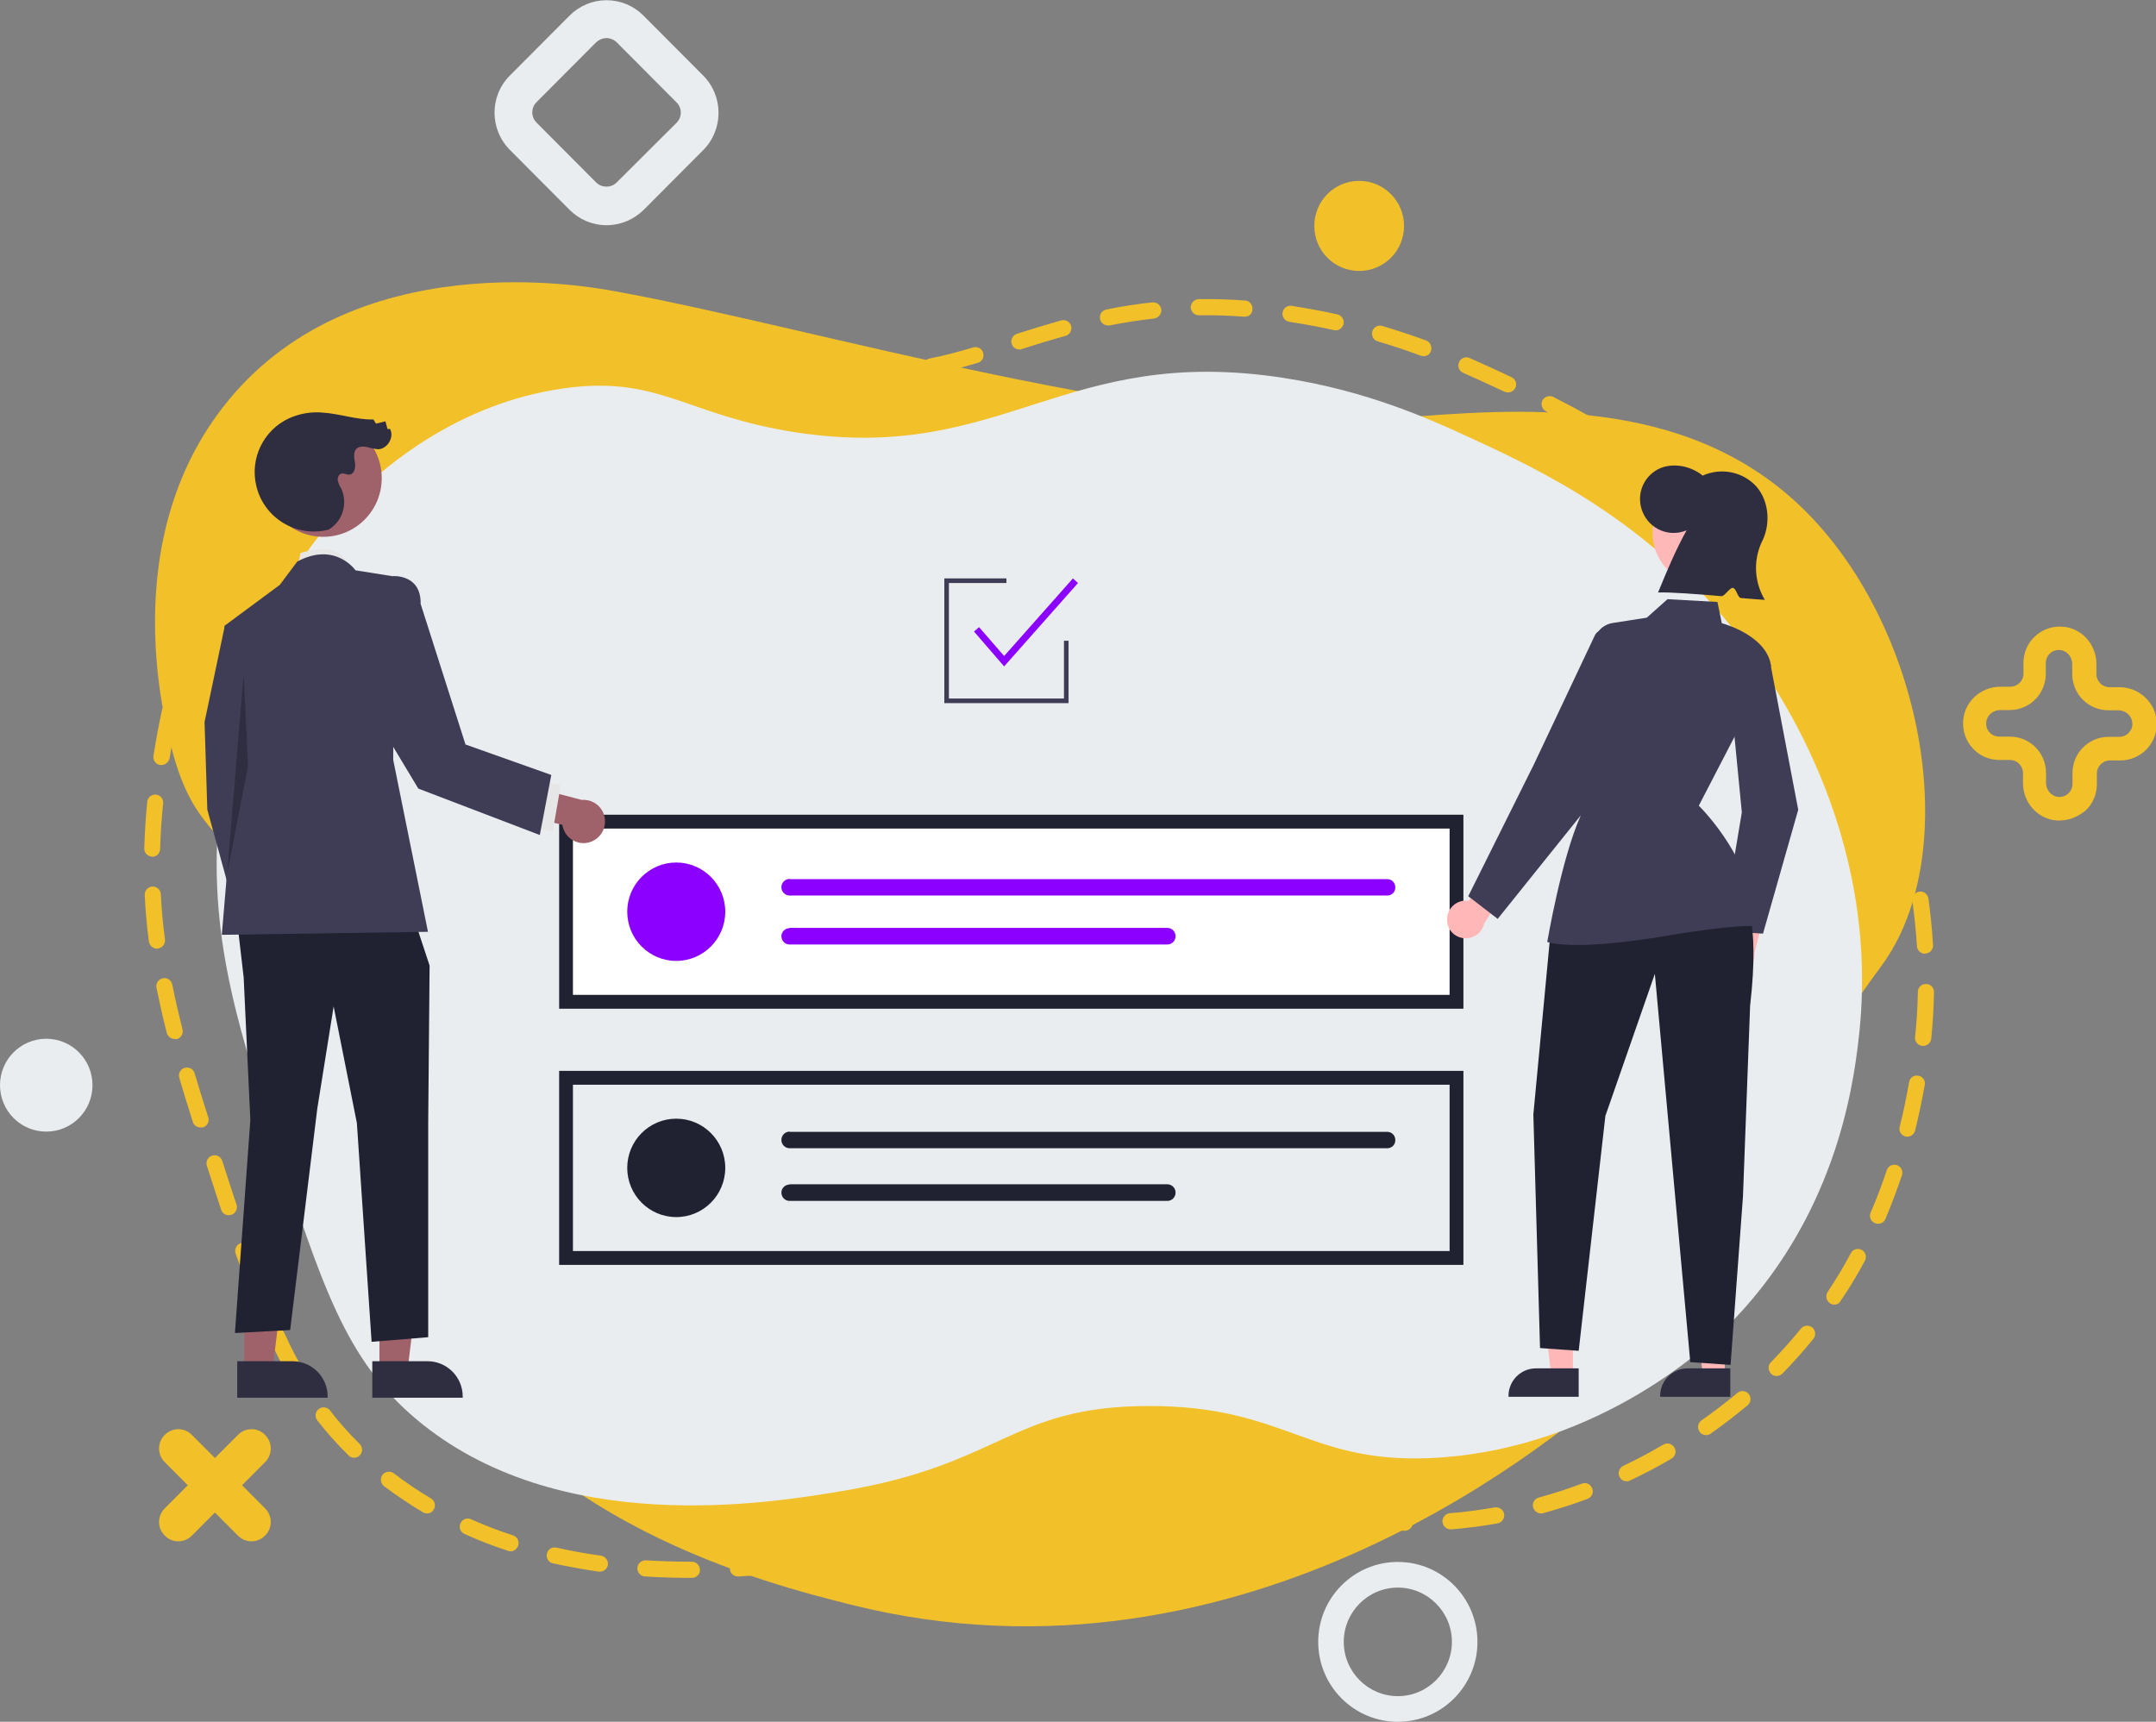 <svg width="308" height="246" viewBox="0 0 308 246" fill="none" xmlns="http://www.w3.org/2000/svg">
<rect x="0" y="0" width="308" height="246" fill="#808080" stroke="none"/>
<g clip-path="url(#clip0)">
<path d="M39.544 129.501C32.509 119.568 28.302 118.743 25.311 109.634C24.357 106.73 15.712 79.041 31.819 58.216C50.062 34.62 83.919 40.89 87.864 41.616C115.936 46.665 167.51 62.342 199.066 59.767C217.112 58.315 240.45 56.434 257.116 72.242C274.768 89.007 280.783 121.812 268.719 138.082C250.147 163.197 242.324 187.619 232.035 196.925C223.489 204.648 178.193 243.459 121.556 229.268C109.854 226.331 74.518 217.486 60.515 188.741C51.41 170.061 56.308 153.197 39.544 129.501Z" fill="#F2C029"/>
<path d="M98.876 225.439H98.777C96.542 225.439 94.306 225.373 92.137 225.241C91.513 225.208 91.019 224.647 91.052 224.02C91.085 223.393 91.644 222.898 92.269 222.931C94.372 223.063 96.542 223.129 98.744 223.129H98.843C99.467 223.129 99.993 223.657 99.993 224.284C100.026 224.911 99.5 225.439 98.876 225.439ZM105.417 225.241C104.825 225.241 104.299 224.779 104.266 224.152C104.234 223.525 104.727 222.964 105.351 222.931C107.455 222.799 109.624 222.634 111.827 222.37C112.451 222.304 113.043 222.766 113.109 223.393C113.174 224.02 112.714 224.614 112.09 224.68C109.854 224.944 107.652 225.109 105.483 225.241C105.483 225.241 105.45 225.241 105.417 225.241ZM85.694 224.548C85.629 224.548 85.596 224.548 85.53 224.548C83.295 224.218 81.092 223.822 78.989 223.36C78.364 223.228 77.97 222.601 78.134 221.974C78.266 221.347 78.89 220.951 79.515 221.116C81.553 221.578 83.689 221.974 85.859 222.271C86.483 222.37 86.911 222.931 86.845 223.591C86.746 224.152 86.253 224.548 85.694 224.548ZM118.467 223.789C117.908 223.789 117.415 223.393 117.316 222.799C117.218 222.172 117.645 221.578 118.269 221.479C119.518 221.281 120.636 221.116 121.556 220.951C122.608 220.786 123.66 220.588 124.679 220.39C125.304 220.258 125.895 220.687 126.027 221.314C126.158 221.941 125.731 222.535 125.107 222.667C124.055 222.865 123.003 223.063 121.918 223.261C120.965 223.426 119.847 223.591 118.598 223.789C118.565 223.789 118.499 223.789 118.467 223.789ZM72.94 221.644C72.809 221.644 72.71 221.611 72.579 221.578C70.442 220.885 68.338 220.06 66.366 219.169C65.775 218.905 65.512 218.212 65.775 217.651C66.038 217.057 66.728 216.793 67.287 217.057C69.193 217.915 71.231 218.707 73.302 219.367C73.894 219.565 74.222 220.225 74.025 220.819C73.861 221.314 73.433 221.644 72.94 221.644ZM131.286 221.182C130.793 221.182 130.333 220.852 130.169 220.324C130.004 219.697 130.366 219.07 130.958 218.905C133.061 218.311 135.099 217.684 137.104 216.925C137.696 216.694 138.353 217.024 138.584 217.618C138.814 218.212 138.485 218.872 137.893 219.103C135.822 219.862 133.752 220.522 131.549 221.149C131.516 221.182 131.418 221.182 131.286 221.182ZM200.677 218.707C198.343 218.641 196.173 218.443 193.971 218.113C193.346 218.014 192.919 217.42 193.018 216.793C193.116 216.166 193.708 215.737 194.333 215.836C196.403 216.166 198.507 216.331 200.71 216.397C201.334 216.397 201.86 216.958 201.827 217.585C201.827 218.212 201.301 218.707 200.677 218.707ZM207.218 218.509C206.626 218.509 206.133 218.047 206.067 217.453C206.002 216.826 206.495 216.265 207.119 216.199C209.256 216.034 211.393 215.737 213.529 215.374C214.154 215.275 214.745 215.671 214.877 216.298C214.975 216.925 214.581 217.519 213.956 217.651C211.787 218.047 209.552 218.311 207.349 218.509C207.284 218.509 207.251 218.509 207.218 218.509ZM187.758 216.694C187.66 216.694 187.528 216.694 187.43 216.661C185.26 216.034 183.288 215.308 181.381 214.648L181.151 214.549C180.56 214.318 180.231 213.658 180.461 213.064C180.691 212.469 181.349 212.139 181.94 212.37L182.17 212.469C184.044 213.13 185.951 213.823 188.087 214.45C188.712 214.615 189.04 215.275 188.876 215.869C188.712 216.364 188.251 216.694 187.758 216.694ZM143.613 216.694C143.185 216.694 142.758 216.43 142.561 216.001C142.298 215.407 142.561 214.747 143.153 214.483C143.942 214.12 144.698 213.79 145.454 213.427C146.768 212.833 147.985 212.271 149.168 211.776C149.76 211.545 150.417 211.809 150.68 212.403C150.91 212.998 150.647 213.658 150.056 213.922C148.905 214.417 147.689 214.978 146.407 215.539C145.651 215.869 144.895 216.232 144.106 216.595C143.942 216.661 143.777 216.694 143.613 216.694ZM61.008 216.232C60.811 216.232 60.614 216.166 60.417 216.067C58.477 214.912 56.636 213.658 54.861 212.338C54.368 211.941 54.27 211.215 54.631 210.72C55.026 210.225 55.749 210.126 56.242 210.489C57.919 211.776 59.726 212.998 61.567 214.087C62.126 214.417 62.29 215.11 61.962 215.671C61.764 216.034 61.403 216.232 61.008 216.232ZM220.136 216.232C219.643 216.232 219.183 215.902 219.019 215.374C218.854 214.747 219.216 214.12 219.84 213.955C221.911 213.394 223.949 212.734 225.987 211.974C226.579 211.743 227.236 212.04 227.466 212.668C227.696 213.262 227.401 213.922 226.776 214.153C224.705 214.945 222.569 215.605 220.432 216.199C220.333 216.232 220.235 216.232 220.136 216.232ZM175.333 212.569C175.235 212.569 175.136 212.569 175.037 212.536C172.966 211.974 170.961 211.644 168.759 211.446C168.134 211.38 167.674 210.819 167.707 210.192C167.773 209.565 168.332 209.103 168.956 209.136C171.257 209.334 173.427 209.73 175.596 210.291C176.221 210.456 176.582 211.083 176.418 211.71C176.286 212.238 175.826 212.569 175.333 212.569ZM155.808 212.007C155.282 212.007 154.789 211.644 154.69 211.083C154.559 210.456 154.953 209.862 155.578 209.73C157.616 209.301 159.785 209.07 162.283 208.971C162.941 208.938 163.434 209.466 163.467 210.093C163.5 210.72 162.974 211.248 162.349 211.281C159.982 211.347 157.945 211.578 156.038 211.974C155.972 211.974 155.907 212.007 155.808 212.007ZM232.397 211.644C231.97 211.644 231.542 211.413 231.345 210.984C231.082 210.423 231.312 209.73 231.904 209.433C233.843 208.509 235.75 207.486 237.624 206.397C238.182 206.067 238.873 206.265 239.201 206.826C239.53 207.387 239.333 208.08 238.774 208.41C236.867 209.532 234.862 210.588 232.89 211.512C232.726 211.611 232.561 211.644 232.397 211.644ZM50.588 208.278C50.292 208.278 49.997 208.179 49.799 207.948C48.189 206.364 46.709 204.714 45.329 202.932C44.934 202.437 45.033 201.711 45.526 201.315C46.019 200.919 46.742 201.018 47.137 201.513C48.452 203.229 49.832 204.78 51.377 206.298C51.837 206.76 51.837 207.486 51.41 207.915C51.18 208.179 50.884 208.278 50.588 208.278ZM243.737 205.044C243.376 205.044 243.014 204.879 242.784 204.549C242.423 204.021 242.554 203.295 243.08 202.932C244.855 201.678 246.597 200.358 248.208 199.005C248.701 198.608 249.424 198.674 249.819 199.17C250.213 199.665 250.147 200.391 249.654 200.787C247.978 202.173 246.203 203.559 244.362 204.846C244.198 204.978 243.968 205.044 243.737 205.044ZM42.601 197.915C42.206 197.915 41.812 197.717 41.614 197.354C40.563 195.539 39.544 193.592 38.557 191.414C38.295 190.82 38.557 190.16 39.116 189.896C39.708 189.632 40.365 189.896 40.628 190.457C41.582 192.569 42.568 194.45 43.587 196.199C43.916 196.76 43.718 197.453 43.192 197.783C42.995 197.882 42.798 197.915 42.601 197.915ZM253.796 196.595C253.5 196.595 253.204 196.496 253.007 196.265C252.547 195.803 252.547 195.077 252.974 194.648C254.486 193.097 255.933 191.48 257.28 189.83C257.675 189.335 258.398 189.269 258.891 189.665C259.384 190.061 259.45 190.787 259.055 191.282C257.675 192.998 256.163 194.681 254.618 196.265C254.388 196.496 254.092 196.595 253.796 196.595ZM262.047 186.398C261.816 186.398 261.619 186.332 261.422 186.2C260.896 185.837 260.765 185.143 261.093 184.582C262.277 182.8 263.394 180.952 264.413 179.038C264.709 178.477 265.399 178.279 265.958 178.576C266.517 178.873 266.714 179.566 266.418 180.127C265.367 182.074 264.216 184.021 262.967 185.837C262.77 186.233 262.408 186.398 262.047 186.398ZM37.013 186.035C36.552 186.035 36.125 185.771 35.928 185.309C35.205 183.46 34.481 181.414 33.66 179.104C33.462 178.51 33.758 177.85 34.383 177.619C34.975 177.421 35.632 177.718 35.862 178.345C36.651 180.655 37.407 182.635 38.097 184.483C38.327 185.077 38.032 185.738 37.44 185.969C37.308 186.002 37.177 186.035 37.013 186.035ZM268.292 174.847C268.128 174.847 267.996 174.814 267.832 174.748C267.24 174.484 266.977 173.824 267.24 173.23C268.095 171.283 268.851 169.236 269.541 167.19C269.738 166.596 270.396 166.266 270.987 166.464C271.579 166.662 271.908 167.322 271.711 167.916C270.987 170.028 270.199 172.141 269.344 174.154C269.18 174.583 268.752 174.847 268.292 174.847ZM32.674 173.626C32.181 173.626 31.753 173.329 31.589 172.834C30.931 170.853 30.274 168.741 29.551 166.563C29.354 165.969 29.682 165.309 30.307 165.111C30.899 164.913 31.556 165.243 31.753 165.87C32.444 168.048 33.134 170.127 33.791 172.108C33.989 172.702 33.66 173.362 33.068 173.56C32.904 173.593 32.805 173.626 32.674 173.626ZM272.499 162.405C272.401 162.405 272.302 162.405 272.204 162.372C271.579 162.207 271.218 161.58 271.382 160.986C271.908 158.94 272.335 156.794 272.73 154.616C272.828 153.989 273.42 153.56 274.044 153.692C274.669 153.791 275.096 154.385 274.965 155.012C274.57 157.223 274.11 159.402 273.584 161.547C273.453 162.042 272.993 162.405 272.499 162.405ZM28.631 161.085C28.137 161.085 27.677 160.755 27.546 160.293C26.757 157.851 26.165 155.837 25.606 153.989C25.442 153.362 25.771 152.735 26.395 152.57C27.02 152.405 27.644 152.735 27.809 153.362C28.368 155.21 28.959 157.19 29.748 159.633C29.945 160.227 29.617 160.887 28.992 161.085C28.861 161.085 28.729 161.085 28.631 161.085ZM274.735 149.435C274.702 149.435 274.669 149.435 274.603 149.435C273.979 149.369 273.518 148.808 273.584 148.181C273.814 146.036 273.946 143.857 273.979 141.712C273.979 141.085 274.505 140.557 275.162 140.59C275.787 140.59 276.313 141.118 276.28 141.778C276.247 143.99 276.115 146.234 275.885 148.445C275.819 148.973 275.326 149.435 274.735 149.435ZM24.949 148.445C24.423 148.445 23.963 148.082 23.831 147.587C23.24 145.31 22.779 143.197 22.352 141.118C22.221 140.491 22.648 139.897 23.273 139.765C23.897 139.633 24.489 140.062 24.62 140.689C25.015 142.735 25.508 144.815 26.067 147.059C26.231 147.686 25.837 148.313 25.245 148.478C25.146 148.445 25.048 148.445 24.949 148.445ZM274.998 136.267C274.406 136.267 273.88 135.805 273.847 135.178C273.716 133.033 273.486 130.855 273.19 128.709C273.091 128.082 273.551 127.488 274.176 127.389C274.8 127.29 275.392 127.752 275.491 128.379C275.787 130.591 276.017 132.802 276.148 135.013C276.181 135.64 275.721 136.201 275.063 136.234C275.031 136.267 274.998 136.267 274.998 136.267ZM22.418 135.541C21.859 135.541 21.366 135.112 21.267 134.518C20.972 132.307 20.774 130.062 20.676 127.884C20.643 127.257 21.136 126.696 21.761 126.663C22.385 126.63 22.944 127.125 22.977 127.752C23.075 129.864 23.273 132.043 23.568 134.221C23.634 134.848 23.207 135.442 22.582 135.508C22.517 135.541 22.484 135.541 22.418 135.541ZM273.157 123.264C272.631 123.264 272.138 122.901 272.039 122.373C271.579 120.294 271.02 118.149 270.396 116.102C270.199 115.475 270.56 114.848 271.152 114.65C271.743 114.452 272.401 114.815 272.598 115.409C273.256 117.555 273.814 119.7 274.275 121.845C274.406 122.472 274.012 123.099 273.387 123.231C273.321 123.264 273.223 123.264 273.157 123.264ZM21.761 122.406C21.761 122.406 21.728 122.406 21.761 122.406C21.103 122.373 20.577 121.845 20.61 121.218C20.676 119.04 20.807 116.796 21.037 114.551C21.103 113.924 21.662 113.462 22.286 113.528C22.911 113.594 23.371 114.155 23.305 114.782C23.075 116.961 22.944 119.139 22.878 121.251C22.878 121.911 22.385 122.406 21.761 122.406ZM269.344 110.657C268.884 110.657 268.456 110.36 268.259 109.931C267.503 107.918 266.648 105.905 265.728 103.958C265.465 103.397 265.695 102.703 266.287 102.406C266.846 102.142 267.536 102.373 267.832 102.968C268.785 104.981 269.64 107.027 270.429 109.106C270.659 109.7 270.363 110.36 269.771 110.591C269.64 110.657 269.508 110.657 269.344 110.657ZM23.043 109.304C22.977 109.304 22.911 109.304 22.878 109.304C22.254 109.205 21.826 108.611 21.925 107.984C22.286 105.674 22.681 103.562 23.141 101.449C23.273 100.822 23.897 100.426 24.522 100.558C25.146 100.69 25.541 101.317 25.409 101.944C24.949 104.024 24.587 106.103 24.226 108.347C24.094 108.908 23.601 109.304 23.043 109.304ZM263.789 98.743C263.394 98.743 263 98.545 262.77 98.149C261.718 96.268 260.6 94.387 259.417 92.572C259.055 92.044 259.22 91.318 259.746 90.988C260.272 90.625 260.995 90.79 261.323 91.318C262.54 93.166 263.69 95.113 264.742 97.027C265.038 97.588 264.841 98.281 264.315 98.611C264.183 98.71 263.986 98.743 263.789 98.743ZM25.869 96.466C25.771 96.466 25.639 96.466 25.541 96.433C24.916 96.235 24.587 95.608 24.785 94.981C25.442 92.836 26.165 90.691 26.954 88.677C27.184 88.083 27.842 87.786 28.433 88.017C29.025 88.248 29.321 88.909 29.091 89.502C28.335 91.483 27.611 93.562 26.987 95.641C26.823 96.136 26.362 96.466 25.869 96.466ZM256.623 87.72C256.261 87.72 255.933 87.555 255.702 87.258C255.44 86.928 255.209 86.598 254.946 86.268C253.895 84.882 252.777 83.529 251.626 82.209C251.199 81.714 251.265 80.988 251.725 80.592C252.218 80.163 252.941 80.229 253.336 80.691C254.519 82.044 255.637 83.463 256.721 84.882C256.984 85.212 257.247 85.542 257.477 85.905C257.872 86.4 257.74 87.126 257.247 87.522C257.116 87.654 256.886 87.72 256.623 87.72ZM30.636 84.222C30.471 84.222 30.274 84.189 30.143 84.09C29.584 83.793 29.354 83.1 29.617 82.539C30.603 80.526 31.688 78.546 32.838 76.698C33.167 76.169 33.89 75.972 34.416 76.335C34.942 76.665 35.139 77.391 34.777 77.919C33.66 79.734 32.608 81.648 31.655 83.595C31.457 83.991 31.063 84.222 30.636 84.222ZM248.044 77.787C247.748 77.787 247.452 77.688 247.222 77.457C245.71 75.939 244.099 74.453 242.456 73.034C241.962 72.605 241.93 71.879 242.324 71.417C242.751 70.922 243.475 70.889 243.935 71.285C245.611 72.737 247.255 74.255 248.8 75.806C249.26 76.269 249.26 76.995 248.8 77.424C248.635 77.688 248.339 77.787 248.044 77.787ZM37.506 73.034C37.276 73.034 37.013 72.968 36.815 72.803C36.322 72.407 36.224 71.681 36.585 71.186C37.933 69.404 39.379 67.688 40.858 66.071C41.286 65.609 42.009 65.576 42.469 66.005C42.929 66.434 42.962 67.16 42.535 67.622C41.089 69.206 39.708 70.856 38.393 72.572C38.196 72.869 37.867 73.034 37.506 73.034ZM238.117 69.206C237.886 69.206 237.623 69.14 237.426 68.975C235.717 67.688 233.942 66.434 232.101 65.246C231.575 64.883 231.411 64.19 231.772 63.662C232.134 63.134 232.824 62.969 233.35 63.332C235.224 64.553 237.065 65.84 238.807 67.127C239.3 67.523 239.431 68.216 239.037 68.744C238.807 69.041 238.445 69.206 238.117 69.206ZM46.414 63.365C46.085 63.365 45.789 63.233 45.559 62.969C45.132 62.507 45.165 61.748 45.658 61.352C47.334 59.833 49.076 58.414 50.818 57.127C51.311 56.731 52.035 56.863 52.429 57.358C52.824 57.853 52.692 58.579 52.199 58.975C50.523 60.229 48.846 61.615 47.203 63.068C46.94 63.266 46.677 63.365 46.414 63.365ZM227.138 62.011C226.94 62.011 226.743 61.978 226.579 61.846C224.738 60.79 222.864 59.8 220.859 58.777C220.301 58.48 220.07 57.787 220.333 57.226C220.629 56.665 221.32 56.434 221.878 56.698C223.949 57.754 225.856 58.777 227.729 59.833C228.288 60.163 228.485 60.856 228.157 61.417C227.927 61.813 227.532 62.011 227.138 62.011ZM215.436 56.071C215.271 56.071 215.107 56.038 214.943 55.972L213.726 55.411C212.346 54.751 210.768 54.058 209.026 53.266C208.434 53.002 208.171 52.342 208.434 51.748C208.697 51.154 209.355 50.89 209.946 51.154C211.754 51.946 213.299 52.672 214.68 53.299L215.929 53.893C216.52 54.157 216.75 54.85 216.488 55.411C216.29 55.807 215.863 56.071 215.436 56.071ZM56.9 55.543C56.505 55.543 56.143 55.345 55.913 54.982C55.585 54.421 55.749 53.728 56.308 53.398C58.214 52.243 60.219 51.154 62.192 50.23C62.751 49.966 63.441 50.197 63.737 50.791C64 51.385 63.77 52.045 63.178 52.342C61.271 53.233 59.365 54.256 57.491 55.378C57.327 55.477 57.13 55.543 56.9 55.543ZM123.463 54.454C122.28 54.454 121.096 54.421 119.913 54.322C119.288 54.289 118.795 53.728 118.828 53.101C118.861 52.474 119.42 51.979 120.044 52.012C122.214 52.144 124.35 52.177 126.454 52.045C127.079 52.012 127.638 52.474 127.67 53.134C127.703 53.761 127.243 54.322 126.586 54.355C125.567 54.421 124.515 54.454 123.463 54.454ZM113.47 53.497C113.404 53.497 113.339 53.497 113.273 53.464C111.071 53.068 108.967 52.573 106.765 51.913C106.14 51.748 105.811 51.088 105.976 50.494C106.14 49.867 106.797 49.537 107.389 49.702C109.493 50.329 111.531 50.791 113.635 51.187C114.259 51.286 114.686 51.913 114.555 52.54C114.489 53.134 113.996 53.497 113.47 53.497ZM132.996 53.497C132.47 53.497 131.977 53.101 131.878 52.573C131.746 51.946 132.174 51.352 132.798 51.22C134.705 50.857 136.677 50.329 139.044 49.636C139.668 49.471 140.293 49.801 140.457 50.428C140.622 51.055 140.293 51.682 139.668 51.847C137.236 52.573 135.165 53.068 133.226 53.464C133.16 53.497 133.094 53.497 132.996 53.497ZM203.372 50.89C203.241 50.89 203.109 50.857 202.978 50.824C200.94 50.065 198.869 49.372 196.831 48.778C196.206 48.612 195.878 47.953 196.042 47.358C196.206 46.731 196.864 46.401 197.455 46.566C199.526 47.193 201.663 47.886 203.734 48.645C204.325 48.877 204.621 49.537 204.424 50.131C204.292 50.626 203.832 50.89 203.372 50.89ZM68.766 49.966C68.273 49.966 67.846 49.669 67.681 49.174C67.484 48.58 67.813 47.919 68.404 47.721C70.508 46.995 72.677 46.401 74.847 45.939C75.472 45.807 76.096 46.203 76.228 46.83C76.359 47.458 75.965 48.084 75.34 48.217C73.269 48.678 71.165 49.24 69.16 49.933C68.996 49.966 68.897 49.966 68.766 49.966ZM100.848 49.966C100.716 49.966 100.585 49.933 100.486 49.9C98.711 49.273 96.608 48.58 94.306 48.051C93.682 47.919 93.32 47.292 93.452 46.665C93.583 46.038 94.208 45.675 94.832 45.807C97.199 46.368 99.369 47.094 101.209 47.721C101.801 47.919 102.13 48.58 101.933 49.174C101.768 49.636 101.341 49.966 100.848 49.966ZM145.618 49.933C145.125 49.933 144.665 49.603 144.533 49.141C144.336 48.547 144.665 47.886 145.289 47.688C147.13 47.094 149.299 46.434 151.6 45.774C152.225 45.609 152.85 45.972 153.014 46.566C153.178 47.193 152.817 47.821 152.225 47.986C149.957 48.612 147.82 49.273 145.98 49.867C145.848 49.933 145.749 49.933 145.618 49.933ZM81.553 47.193C80.961 47.193 80.468 46.731 80.402 46.137C80.336 45.51 80.797 44.949 81.454 44.883C82.9 44.751 84.248 44.685 85.629 44.685C86.483 44.685 87.338 44.718 88.192 44.751C88.817 44.784 89.31 45.345 89.277 45.972C89.244 46.599 88.686 47.094 88.061 47.061C87.272 46.995 86.45 46.995 85.662 46.995C84.347 46.995 83.065 47.061 81.717 47.193C81.618 47.193 81.585 47.193 81.553 47.193ZM190.815 47.193C190.717 47.193 190.651 47.193 190.552 47.16C188.58 46.731 186.542 46.335 184.537 46.038L184.175 45.972C183.551 45.873 183.124 45.279 183.222 44.652C183.321 44.025 183.913 43.596 184.537 43.695L184.899 43.761C186.937 44.091 189.007 44.454 191.045 44.916C191.67 45.048 192.064 45.675 191.933 46.302C191.802 46.83 191.341 47.193 190.815 47.193ZM158.273 46.5C157.747 46.5 157.254 46.137 157.156 45.576C157.024 44.949 157.419 44.355 158.043 44.223C160.278 43.761 162.448 43.431 164.617 43.2C165.242 43.134 165.834 43.596 165.899 44.223C165.965 44.85 165.505 45.411 164.88 45.51C162.777 45.741 160.673 46.071 158.503 46.5C158.438 46.5 158.339 46.5 158.273 46.5ZM177.831 45.246C177.799 45.246 177.766 45.246 177.733 45.246C175.563 45.081 173.394 45.015 171.29 45.048C170.633 45.048 170.14 44.553 170.107 43.926C170.107 43.299 170.6 42.771 171.224 42.738C173.394 42.705 175.662 42.771 177.864 42.936C178.489 42.969 178.982 43.53 178.916 44.157C178.949 44.784 178.456 45.246 177.831 45.246Z" fill="#F2C029"/>
<path d="M183.354 53.992C195.384 55.84 204.325 59.899 210.374 62.705C219.807 67.061 235.881 74.519 248.635 91.186C252.777 96.631 269.081 118.611 265.498 148.61C264.709 155.375 262.145 174.319 246.433 189.83C244.329 191.909 228.978 206.628 205.739 208.245C186.969 209.532 184.011 200.787 163.927 200.886C144.402 200.952 143.12 209.235 120.307 213.03C109.887 214.78 79.679 219.796 59.431 202.734C49.339 194.219 45.921 183.592 39.051 162.306C33.693 145.706 29.255 131.944 31.589 113.66C32.641 105.443 35.205 85.113 51.772 69.866C55.026 66.863 65.216 57.688 80.369 55.51C94.142 53.53 97.857 59.338 113.733 61.78C143.383 66.269 151.798 49.141 183.354 53.992Z" fill="#EAEDEF"/>
<path d="M199.69 246C193.412 246 188.317 240.885 188.317 234.581C188.317 228.278 193.412 223.162 199.69 223.162C205.969 223.162 211.064 228.278 211.064 234.581C211.064 240.885 205.969 246 199.69 246ZM199.69 226.826C195.417 226.826 191.966 230.324 191.966 234.581C191.966 238.871 195.45 242.337 199.69 242.337C203.964 242.337 207.415 238.838 207.415 234.581C207.415 230.291 203.931 226.826 199.69 226.826Z" fill="#EAEDEF"/>
<path d="M294.227 117.225C294.096 117.225 293.997 117.225 293.866 117.225C291.137 117.06 289.001 114.716 289.001 111.878V110.459C289.001 109.436 288.179 108.578 287.127 108.578H285.615C284.169 108.578 282.788 107.984 281.835 106.928C280.849 105.872 280.356 104.486 280.454 103C280.619 100.261 282.952 98.116 285.779 98.116H287.193C288.212 98.116 289.066 97.291 289.066 96.235V94.717C289.066 93.265 289.658 91.879 290.71 90.922C291.762 89.931 293.175 89.436 294.622 89.535C297.35 89.701 299.486 92.044 299.486 94.882V96.301C299.486 97.324 300.308 98.182 301.36 98.182H302.774C305.568 98.182 307.901 100.327 308.099 103.066C308.197 104.519 307.704 105.905 306.718 106.994C305.732 108.05 304.351 108.644 302.938 108.644H301.426C300.407 108.644 299.552 109.469 299.552 110.525V112.043C299.552 113.495 298.961 114.881 297.909 115.838C296.791 116.729 295.542 117.225 294.227 117.225ZM285.746 101.449C284.695 101.449 283.807 102.241 283.741 103.232C283.708 103.76 283.873 104.288 284.234 104.651C284.596 105.047 285.089 105.245 285.615 105.245H287.127C289.987 105.245 292.288 107.555 292.288 110.426V111.845C292.288 112.901 293.077 113.792 294.063 113.858C294.589 113.891 295.115 113.726 295.476 113.363C295.871 113 296.068 112.505 296.068 111.977V110.459C296.068 107.588 298.369 105.278 301.229 105.278H302.741C303.267 105.278 303.76 105.08 304.121 104.684C304.483 104.288 304.68 103.793 304.614 103.265C304.549 102.274 303.661 101.482 302.609 101.482H301.196C298.336 101.482 296.035 99.172 296.035 96.301V94.882C296.035 93.826 295.246 92.935 294.26 92.869C293.734 92.836 293.208 93.001 292.847 93.364C292.452 93.727 292.255 94.222 292.255 94.75V96.268C292.255 99.139 289.954 101.449 287.094 101.449H285.746Z" fill="#F2C029"/>
<path d="M86.648 32.177C84.642 32.177 82.769 31.385 81.355 29.966L72.842 21.419C69.916 18.481 69.916 13.696 72.842 10.792L81.355 2.244C82.769 0.825 84.642 0.033 86.648 0.033C88.653 0.033 90.526 0.825 91.94 2.244L100.453 10.792C103.379 13.729 103.379 18.514 100.453 21.451L91.94 29.999C90.526 31.385 88.653 32.177 86.648 32.177ZM86.648 5.445C86.089 5.445 85.563 5.676 85.168 6.039L76.655 14.587C75.833 15.412 75.833 16.699 76.655 17.524L85.168 26.072C85.957 26.864 87.305 26.864 88.094 26.072L96.64 17.557C97.462 16.732 97.462 15.445 96.64 14.62L88.127 6.072C87.732 5.676 87.206 5.445 86.648 5.445Z" fill="#EAEDEF"/>
<path d="M13.214 155.045C13.214 158.709 10.256 161.679 6.607 161.679C2.958 161.679 0 158.709 0 155.045C0 151.382 2.958 148.412 6.607 148.412C10.256 148.412 13.214 151.382 13.214 155.045Z" fill="#EAEDEF"/>
<path d="M200.578 32.276C200.578 35.841 197.718 38.712 194.168 38.712C190.618 38.712 187.758 35.841 187.758 32.276C187.758 28.712 190.618 25.841 194.168 25.841C197.685 25.841 200.578 28.712 200.578 32.276Z" fill="#F2C029"/>
<path d="M33.989 205.011L30.701 208.311L27.414 205.011C26.33 203.922 24.62 203.922 23.535 205.011C22.451 206.1 22.451 207.816 23.535 208.905L26.823 212.205L23.535 215.506C22.451 216.595 22.451 218.311 23.535 219.4C24.62 220.489 26.33 220.489 27.414 219.4L30.701 216.1L33.989 219.4C35.073 220.489 36.782 220.489 37.867 219.4C38.952 218.311 38.952 216.595 37.867 215.506L34.58 212.205L37.867 208.905C38.952 207.816 38.952 206.1 37.867 205.011C36.815 203.922 35.073 203.922 33.989 205.011Z" fill="#F2C029"/>
<path d="M209.059 144.122H79.876V116.4H209.059V144.122Z" fill="white"/>
<path d="M96.608 137.29C100.474 137.29 103.609 134.143 103.609 130.26C103.609 126.378 100.474 123.231 96.608 123.231C92.741 123.231 89.606 126.378 89.606 130.26C89.606 134.143 92.741 137.29 96.608 137.29Z" fill="#8C00FF"/>
<path d="M112.813 125.574C112.155 125.574 111.629 126.102 111.629 126.762C111.629 127.422 112.155 127.95 112.813 127.95H198.178C198.836 127.95 199.362 127.422 199.329 126.762C199.329 126.102 198.803 125.607 198.178 125.607H112.813V125.574Z" fill="#8C00FF"/>
<path d="M112.813 161.679C112.155 161.679 111.629 162.207 111.629 162.867C111.629 163.527 112.155 164.055 112.813 164.055H198.178C198.836 164.055 199.362 163.527 199.329 162.867C199.329 162.207 198.803 161.712 198.178 161.712H112.813V161.679Z" fill="#202131"/>
<path d="M112.813 132.604C112.155 132.604 111.629 133.132 111.629 133.759C111.629 134.419 112.155 134.947 112.78 134.947H166.754C167.411 134.947 167.937 134.419 167.937 133.759C167.937 133.099 167.411 132.571 166.754 132.571H112.813V132.604Z" fill="#8C00FF"/>
<path d="M209.059 144.122H79.876V116.4H209.059V144.122ZM81.848 142.141H207.086V118.38H81.848V142.141Z" fill="#202131"/>
<path d="M96.608 173.89C100.474 173.89 103.609 170.743 103.609 166.86C103.609 162.978 100.474 159.831 96.608 159.831C92.741 159.831 89.606 162.978 89.606 166.86C89.606 170.743 92.741 173.89 96.608 173.89Z" fill="#202131"/>
<path d="M112.813 169.236C112.155 169.236 111.629 169.764 111.629 170.391C111.629 171.052 112.155 171.58 112.78 171.58H166.754C167.411 171.58 167.937 171.052 167.937 170.391C167.937 169.731 167.411 169.203 166.754 169.203H112.813V169.236Z" fill="#202131"/>
<path d="M209.059 180.721H79.876V152.999H209.059V180.721ZM81.848 178.741H207.086V154.979H81.848V178.741Z" fill="#202131"/>
<path d="M245.414 137.224C244.954 135.838 245.677 134.287 247.09 133.825C247.255 133.759 247.386 133.726 247.55 133.726L248.997 127.785H252.81L250.64 136.135C250.772 137.62 249.687 138.907 248.208 139.039C246.959 139.171 245.808 138.412 245.414 137.224Z" fill="#FFB7B7"/>
<path d="M251.857 133.396L246.006 133L248.832 116.07L247.025 97.423L252.941 94.981L256.886 115.673V115.706L251.857 133.396Z" fill="#3F3D56"/>
<path d="M206.725 131.416C206.692 129.931 207.875 128.709 209.355 128.676C209.519 128.676 209.683 128.676 209.815 128.709L213.003 123.495L216.619 124.683L212.017 131.977C211.688 133.429 210.242 134.32 208.796 133.99C207.58 133.726 206.725 132.67 206.725 131.416Z" fill="#FFB7B7"/>
<path d="M224.705 196.529H221.615L220.136 184.516H224.705V196.529Z" fill="#FFB7B7"/>
<path d="M225.527 199.566H215.501V199.434C215.501 197.288 217.244 195.506 219.413 195.506H225.527V199.566Z" fill="#2F2E41"/>
<path d="M246.4 196.529H243.277L241.798 184.516H246.4V196.529Z" fill="#FFB7B7"/>
<path d="M247.189 199.566H237.163V199.434C237.163 197.288 238.905 195.506 241.075 195.506H247.189V199.566Z" fill="#2F2E41"/>
<path d="M243.442 83.562C247.508 83.562 250.805 80.252 250.805 76.169C250.805 72.087 247.508 68.777 243.442 68.777C239.375 68.777 236.079 72.087 236.079 76.169C236.079 80.252 239.375 83.562 243.442 83.562Z" fill="#FFB8B8"/>
<path d="M240.943 75.773C238.478 76.796 235.684 75.641 234.665 73.166C233.778 71.021 234.501 68.579 236.44 67.292C238.412 65.972 241.338 66.401 243.244 67.952C245.874 66.764 248.997 67.391 250.936 69.536C252.777 71.681 252.974 75.047 251.626 77.556C250.443 80.196 250.64 83.232 252.12 85.707C251.528 85.674 250.279 85.575 248.701 85.443C248.241 85.41 248.044 84.057 247.55 83.991C247.09 83.958 246.367 85.212 245.907 85.179C242.455 84.882 238.61 84.585 236.867 84.651C238.117 81.582 239.431 78.48 240.943 75.773Z" fill="#2F2E41"/>
<path d="M249.095 128.379C249.095 128.379 251.495 130.855 250.016 143.693L248.997 170.92L247.222 195.011L241.469 194.615L236.407 139.138L229.34 159.435L225.527 192.998L220.005 192.602L219.051 159.237L221.484 133.462L249.095 128.379Z" fill="#202131"/>
<path d="M225.363 135.013C222.404 135.013 221.221 134.65 221.155 134.617L221.024 134.584L221.057 134.452C221.089 134.32 223.062 122.736 225.757 116.664L227.664 91.978C227.762 90.46 228.913 89.239 230.392 89.007L230.425 89.172L230.392 89.007L235.257 88.249L238.215 85.608L245.348 86.004L245.973 89.04C246.827 89.272 252.448 91.021 253.007 95.146V95.212L252.974 95.245L242.686 115.112C243.54 115.97 250.443 123.066 250.903 132.142V132.373L250.706 132.34C250.673 132.34 248.471 131.911 236.933 133.891C231.542 134.749 227.828 135.013 225.363 135.013Z" fill="#3F3D56"/>
<path d="M213.956 131.284L209.749 128.049L219.117 109.238L227.828 90.79C228.157 90.097 228.978 89.799 229.669 90.13C230.03 90.295 230.293 90.625 230.425 91.021L232.594 98.875L225.823 116.498L213.956 131.284Z" fill="#3F3D56"/>
<path d="M152.652 100.459H134.902V82.638H143.777V83.298H135.559V99.799H151.995V91.549H152.652V100.459Z" fill="#3F3D56"/>
<path d="M143.448 95.212L139.142 90.229L139.866 89.602L143.448 93.727L153.277 82.638L154 83.298L143.448 95.212Z" fill="#8C00FF"/>
<path d="M42.502 81.087L42.929 79.008C42.929 79.008 49.043 76.929 49.701 81.087H42.502Z" fill="#E6E6E6"/>
<path d="M54.204 195.803H58.214L60.121 180.292H54.204V195.803Z" fill="#9F616A"/>
<path d="M53.185 194.483H61.074C63.835 194.483 66.103 196.727 66.103 199.533V199.698H53.185V194.483Z" fill="#2F2E41"/>
<path d="M34.909 195.803H38.919L40.826 180.292H34.909V195.803Z" fill="#9F616A"/>
<path d="M33.89 194.483H41.779C44.54 194.483 46.808 196.727 46.808 199.533V199.698H33.89V194.483Z" fill="#2F2E41"/>
<path d="M36.684 89.833L32.115 89.404L29.222 103.166L29.617 115.674L34.186 132.34L40.398 128.577L37.078 111.482L36.684 89.833Z" fill="#3F3D56"/>
<path d="M33.791 130.888L34.81 139.633L35.764 160.029L33.561 190.457L41.45 190.028L45.329 158.379L47.663 143.792L50.983 160.458L53.086 191.711L61.173 191.051V160.359L61.37 137.95L58.477 129.204L33.791 130.888Z" fill="#202131"/>
<path d="M50.785 81.483C50.785 81.483 47.893 77.325 42.469 80.229L39.971 83.562L32.082 89.403L33.758 108.974L31.688 133.561L61.14 133.132L56.176 108.578V82.341L50.785 81.483Z" fill="#3F3D56"/>
<path opacity="0.25" d="M34.81 96.334L32.444 124.881L35.435 109.403L34.81 96.334Z" fill="black"/>
<path d="M84.347 120.294C82.736 120.855 80.994 119.964 80.468 118.38C80.402 118.215 80.369 118.017 80.336 117.852L73.532 116.168V111.779L83.097 114.287C84.807 114.155 86.286 115.409 86.418 117.093C86.549 118.512 85.694 119.832 84.347 120.294Z" fill="#9F616A"/>
<path d="M77.256 111.711L76.114 118.278L78.964 118.777L80.106 112.21L77.256 111.711Z" fill="#E6E6E6"/>
<path d="M46.184 76.698C50.795 76.698 54.533 72.945 54.533 68.315C54.533 63.685 50.795 59.932 46.184 59.932C41.572 59.932 37.834 63.685 37.834 68.315C37.834 72.945 41.572 76.698 46.184 76.698Z" fill="#9F616A"/>
<path d="M46.808 75.707C42.272 76.797 37.703 73.991 36.618 69.437C35.665 65.51 37.637 61.45 41.286 59.767C42.765 59.107 44.343 58.81 45.953 58.942C48.452 59.074 50.884 59.998 53.349 59.932L53.711 60.526L55.059 60.196L55.355 61.285H55.716C56.373 62.474 55.322 64.19 53.974 64.19C53.448 64.124 52.922 64.025 52.396 63.86C51.87 63.761 51.246 63.761 50.884 64.157C50.424 64.685 50.621 65.477 50.72 66.17C50.818 66.863 50.588 67.787 49.865 67.82C49.504 67.82 49.175 67.589 48.813 67.655C48.419 67.721 48.189 68.216 48.254 68.645C48.353 69.041 48.517 69.437 48.748 69.8C49.734 71.945 48.945 74.487 46.94 75.674" fill="#2F2E41"/>
<path d="M54.204 83.925L56.176 82.308C56.176 82.308 60.187 82.044 60.088 86.268L66.498 106.367L78.759 110.723L77.115 119.304L59.759 112.67L50.95 98.017L54.204 83.925Z" fill="#3F3D56"/>
</g>
<defs>
<clipPath id="clip0">
<rect width="308" height="246" fill="white"/>
</clipPath>
</defs>
</svg>
